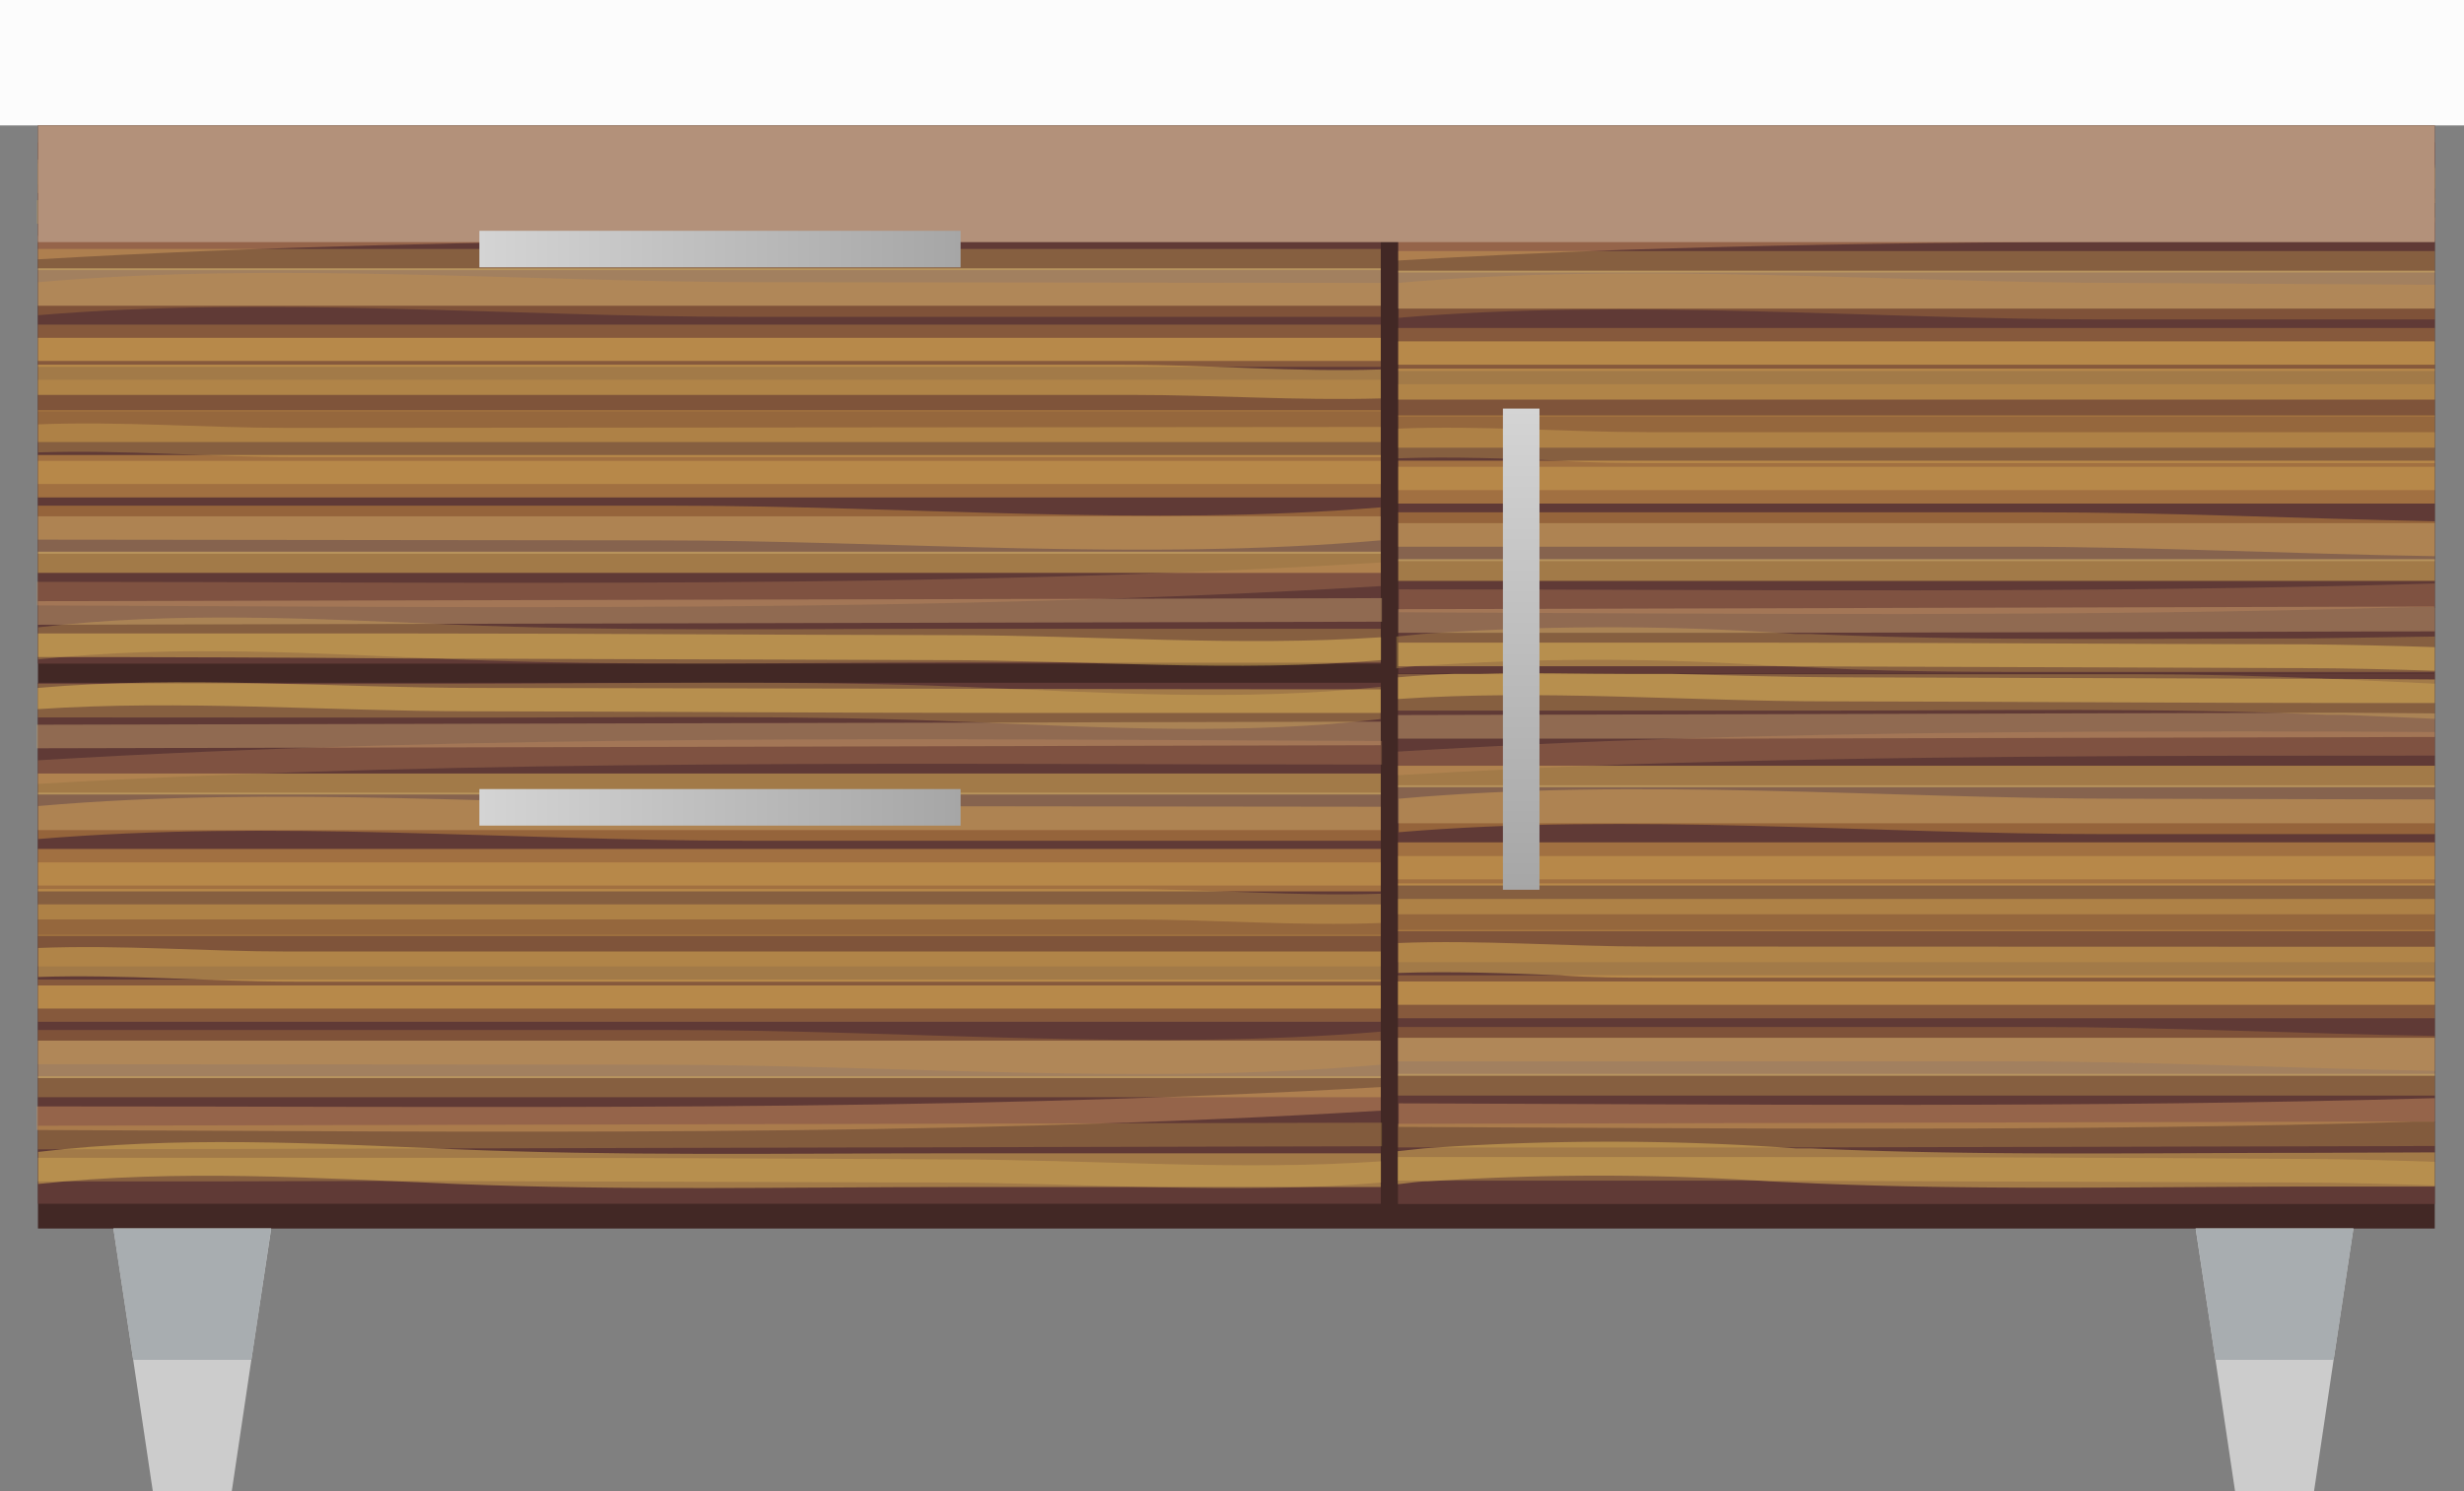 <svg xmlns="http://www.w3.org/2000/svg" xmlns:xlink="http://www.w3.org/1999/xlink" viewBox="0 0 104.5 63.25"><rect x="0" y="0" width="104.5" height="63.25" fill="#808080" stroke="none"/><defs><linearGradient id="a" x1="20.33" y1="10.56" x2="40.74" y2="10.56" gradientUnits="userSpaceOnUse"><stop offset="0" stop-color="#d4d4d4"/><stop offset="1" stop-color="#a6a6a6"/></linearGradient><linearGradient id="b" x1="741.49" y1="970.62" x2="761.91" y2="970.62" gradientTransform="rotate(90 879.65 155.49)" xlink:href="#a"/><linearGradient id="c" x1="20.33" y1="34.25" x2="40.74" y2="34.25" xlink:href="#a"/></defs><title>Depositphotos_74009003_02</title><g data-name="Layer 2"><g data-name="Layer 1" style="isolation:isolate"><path fill="#fcfcfc" d="M0 0h104.5v5.32H0z"/><path fill="#422825" d="M1.61 5.32h101.65v46.79H1.61z"/><path fill="#603a36" d="M1.61 6.04h56.95v22.11H1.61z"/><path d="M1.61 26.5v-1l57-.13v1z" fill="#d0aa75" style="mix-blend-mode:multiply" opacity=".43"/><path fill="#f9cf5f" d="M1.61 23.4h56.95v.9H1.61z" style="mix-blend-mode:multiply" opacity=".43"/><path fill="#f7b84f" d="M1.61 19.3h56.95v1.8H1.61z" style="mix-blend-mode:multiply" opacity=".43"/><path fill="#daa346" d="M1.61 17.4h56.95v1.35H1.61z" style="mix-blend-mode:multiply" opacity=".43"/><path d="M1.61 16.75v-1.28h46.06c3.62 0 7.27.32 10.89.2v1.23c-3.56.1-7.05-.15-10.56-.15z" fill="#f9cf5f" style="mix-blend-mode:multiply" opacity=".43"/><path fill="#f9cf5f" d="M1.61 14.33h56.95v.98H1.61z" style="mix-blend-mode:multiply" opacity=".43"/><path fill="#f9de96" d="M1.61 11.38h56.95v1.59H1.61z" style="mix-blend-mode:multiply" opacity=".43"/><path d="M1.61 11v-1c19-1.14 38-.89 57-.82v1c-19.03 0-38.04-.28-57 .82z" fill="#da9d65" style="mix-blend-mode:multiply" opacity=".43"/><path d="M1.61 8.19V6.76h18c7.06 0 14.14-.16 21.2.13 5.91.25 11.85.64 17.74 0v1.36c-5.82.69-11.67.37-17.52.12C34 8.07 27 8.19 20 8.19z" fill="#f9cf5f" style="mix-blend-mode:multiply" opacity=".43"/><path d="M1.61 22.89v-1.44h27c9.89 0 20.06.9 29.94.07v1.4c-10.18.89-20.62 0-30.82 0z" fill="#da9c43" style="mix-blend-mode:multiply" opacity=".43"/><path d="M1.61 27.87v-1H17.5c7.56 0 15.12.06 22.69.07 6.06 0 12.3.5 18.38.09V28c-6.18.54-12.51 0-18.69 0l-22.69-.07q-7.8-.06-15.58-.06z" fill="#f9cf5f" style="mix-blend-mode:multiply" opacity=".43"/><g opacity=".25"><path d="M58.56 8.36v1l-57 .13v-1z" fill="#e9be53"/><path fill="#f9cf5f" d="M1.61 10.56h56.95v.9H1.61z"/><path fill="#f7b84f" d="M1.61 13.77h56.95v1.79H1.61z"/><path fill="#daa346" d="M1.61 16.11h56.95v1.34H1.61z"/><path d="M58.56 18.11v1.28H12.51c-3.62 0-7.27-.32-10.89-.2V18c3.53-.14 7.06.15 10.61.15z" fill="#f9cf5f"/><path fill="#f9cf5f" d="M1.61 19.55h56.95v.98H1.61z"/><path fill="#f9de96" d="M1.61 21.9h56.95v1.59H1.61z"/><path d="M58.56 23.86v1c-19 1.14-38 .89-57 .82v-1c19.04 0 38.05.32 57-.82z" fill="#da9d65"/><path d="M58.56 26.67v1.43h-18c-7.06 0-14.14.16-21.2-.13-5.91-.25-11.84-.64-17.74 0v-1.36c5.82-.69 11.67-.37 17.52-.12 7 .3 14.06.18 21.1.18z" fill="#f9cf5f"/><path d="M58.56 12v1.44h-27c-9.89 0-20.06-.9-29.94-.07v-1.4c10.18-.89 20.62 0 30.82 0z" fill="#da9c43"/><path d="M58.56 7v1H42.68Q31.33 7.93 20 7.9c-6.06 0-12.3-.5-18.38-.08v-.9c6.18-.54 12.51 0 18.69 0L43 7h15.56z" fill="#f9cf5f"/></g><path fill="#603a36" d="M1.61 28.96h56.95v22.1H1.61z"/><path d="M58.56 30.61v1l-57 .13v-1z" fill="#d0aa75" style="mix-blend-mode:multiply" opacity=".43"/><path fill="#f9cf5f" d="M1.61 32.81h56.95v.89H1.61z" style="mix-blend-mode:multiply" opacity=".43"/><path fill="#f7b84f" d="M1.61 36.01h56.95v1.8H1.61z" style="mix-blend-mode:multiply" opacity=".43"/><path fill="#daa346" d="M1.61 38.36h56.95v1.34H1.61z" style="mix-blend-mode:multiply" opacity=".43"/><path d="M58.56 40.36v1.28H12.51c-3.62 0-7.27-.32-10.89-.2v-1.23c3.53-.14 7.06.15 10.61.15z" fill="#f9cf5f" style="mix-blend-mode:multiply" opacity=".43"/><path fill="#f9cf5f" d="M1.61 41.8h56.95v.98H1.61z" style="mix-blend-mode:multiply" opacity=".43"/><path fill="#f9de96" d="M1.61 44.14h56.95v1.59H1.61z" style="mix-blend-mode:multiply" opacity=".43"/><path d="M58.56 46.11v1c-19 1.14-38 .89-57 .82v-1c19.04-.01 38.05.27 57-.82z" fill="#da9d65" style="mix-blend-mode:multiply" opacity=".43"/><path d="M58.56 48.92v1.43h-18c-7.06 0-14.14.16-21.2-.13-5.91-.25-11.84-.64-17.74 0v-1.36c5.82-.69 11.67-.37 17.52-.12 7 .3 14.06.18 21.1.18z" fill="#f9cf5f" style="mix-blend-mode:multiply" opacity=".43"/><path d="M58.56 34.22v1.44h-27c-9.89 0-20.06-.9-29.94-.07v-1.4c10.18-.89 20.62 0 30.82 0z" fill="#da9c43" style="mix-blend-mode:multiply" opacity=".43"/><path d="M58.56 29.24v1H42.67c-7.56 0-15.12-.06-22.69-.07-6.06 0-12.3-.5-18.38-.09v-.9c6.18-.54 12.51 0 18.69 0l22.71.04q7.78.02 15.56.02z" fill="#f9cf5f" style="mix-blend-mode:multiply" opacity=".43"/><g opacity=".25"><path d="M1.61 48.75v-1l57-.13v1z" fill="#e9be53"/><path fill="#f9cf5f" d="M1.61 45.65h56.95v.89H1.61z"/><path fill="#f7b84f" d="M1.61 41.55h56.95v1.79H1.61z"/><path fill="#daa346" d="M1.61 39.65h56.95v1.34H1.61z"/><path d="M1.61 39v-1.29h46.06c3.62 0 7.27.32 10.89.2v1.24C55 39.29 51.5 39 48 39z" fill="#f9cf5f"/><path fill="#f9cf5f" d="M1.61 36.58h56.95v.98H1.61z"/><path fill="#f9de96" d="M1.61 33.62h56.95v1.59H1.61z"/><path d="M1.61 33.25v-1c19-1.14 38-.89 57-.82v1c-19.03 0-38.04-.28-57 .82z" fill="#da9d65"/><path d="M1.61 30.43V29h18c7.06 0 14.14-.16 21.2.13 5.91.25 11.84.64 17.74 0v1.37c-5.82.69-11.67.37-17.52.12-7-.3-14.06-.18-21.1-.18z" fill="#f9cf5f"/><path d="M1.61 45.14v-1.45h27c9.89 0 20.05.9 29.94.07v1.4c-10.18.89-20.62 0-30.82 0z" fill="#da9c43"/><path d="M1.61 50.11v-1H17.5q11.34 0 22.69.07c6.06 0 12.3.5 18.38.08v.9c-6.18.54-12.51 0-18.69 0l-22.69-.07q-7.8.03-15.58.02z" fill="#f9cf5f"/></g><path fill="#603a36" d="M59.29 28.56h43.97v22.51H59.29z"/><path d="M103.26 30.26v1l-29.76.07H59.29v-1l40.13-.1z" fill="#d0aa75" style="mix-blend-mode:multiply" opacity=".43"/><path fill="#f9cf5f" d="M59.29 32.48h43.97v.91H59.29z" style="mix-blend-mode:multiply" opacity=".43"/><path fill="#f7b84f" d="M59.29 35.73h43.97v1.83H59.29z" style="mix-blend-mode:multiply" opacity=".43"/><path fill="#daa346" d="M59.29 38.13h43.97v1.37H59.29z" style="mix-blend-mode:multiply" opacity=".43"/><path d="M103.26 40.16v1.31H70.19c-1.34 0-2.66 0-4-.1-2.3-.09-4.6-.18-6.89-.1V40c3.53-.14 7.06.15 10.61.15z" fill="#f9cf5f" style="mix-blend-mode:multiply" opacity=".43"/><path fill="#f9cf5f" d="M59.29 41.63h43.97v.99H59.29z" style="mix-blend-mode:multiply" opacity=".43"/><path fill="#f9de96" d="M59.29 44.02h43.97v1.61H59.29z" style="mix-blend-mode:multiply" opacity=".43"/><path d="M103.26 46.58v1h-.94c-14.33.43-28.69.28-43 .22v-1c14.63.04 29.3.2 43.94-.22z" fill="#da9d65" style="mix-blend-mode:multiply" opacity=".43"/><path d="M103.26 48.88v1.45h-5c-7.06 0-14.14.17-21.2-.13l-2-.09a108.29 108.29 0 0 0-14.5 0c-.43 0-.85.08-1.28.12v-1.4l1.11-.12a110.21 110.21 0 0 1 15.77 0h.63c7 .32 14.07.19 21.09.19z" fill="#f9cf5f" style="mix-blend-mode:multiply" opacity=".43"/><path d="M103.26 33.91v1.47h-14c-9.89 0-20.05-.91-29.94-.08v-1.42c10.18-.91 20.63 0 30.83 0z" fill="#da9c43" style="mix-blend-mode:multiply" opacity=".43"/><path d="M103.26 28.82v1h-2.91c-7.56 0-15.12-.06-22.69-.07-6.05 0-12.3-.52-18.37-.1v-.92c.78-.07 1.58-.12 2.37-.15h1.1c2.11-.07 4.23 0 6.35 0h1.78c2.38.07 4.75.14 7.09.15l22.24.07z" fill="#f9cf5f" style="mix-blend-mode:multiply" opacity=".43"/><g opacity=".25"><path d="M103.26 47.61v1l-27.09.06H59.29v-1l43-.1h.94z" fill="#e9be53"/><path fill="#f9cf5f" d="M59.29 45.55h43.97v.92H59.29z"/><path fill="#f7b84f" d="M59.29 41.37h43.97v1.82H59.29z"/><path fill="#daa346" d="M59.29 39.44h43.97v1.37H59.29z"/><path fill="#f9cf5f" d="M59.29 37.47h43.97v1.31H59.29z"/><path fill="#f9cf5f" d="M59.29 36.31h43.97v.99H59.29z"/><path fill="#f9de96" d="M59.29 33.31h43.97v1.61H59.29z"/><path d="M103.26 31.05v1c-11.5 0-23 0-34.47.38-3.17.11-6.33.27-9.5.45v-1q7.1-.43 14.21-.62c9.92-.26 19.84-.26 29.76-.21z" fill="#da9d65"/><path d="M103.26 29v1.49l-3.85-.17h-.69c-7-.31-14.07-.18-21.1-.18H59.29V28.6h31.49c2.57 0 5.14.07 7.71.18l1.72.08z" fill="#f9cf5f"/><path d="M103.26 43.94v1.48c-6-.09-11.95-.4-17.85-.4H59.29v-1.46h27c5.61 0 11.3.29 16.97.38z" fill="#da9c43"/><path d="M103.26 49.28v1c-1.91-.06-3.82-.12-5.71-.12l-22.48-.08H59.29v-1h15.88q11.34 0 22.7.08c1.79.01 3.59.06 5.39.12z" fill="#f9cf5f"/></g><path fill="#603a36" d="M59.3 6.04h43.96v22.51H59.3z"/><path d="M103.26 25.78v1l-27.08.06H59.3v-1l43-.11h.93z" fill="#d0aa75" style="mix-blend-mode:multiply" opacity=".43"/><path fill="#f9cf5f" d="M59.3 23.72h43.96v.92H59.3z" style="mix-blend-mode:multiply" opacity=".43"/><path fill="#f7b84f" d="M59.3 19.54h43.96v1.82H59.3z" style="mix-blend-mode:multiply" opacity=".43"/><path fill="#daa346" d="M59.3 17.62h43.96v1.37H59.3z" style="mix-blend-mode:multiply" opacity=".43"/><path fill="#f9cf5f" d="M59.3 15.64h43.96v1.31H59.3z" style="mix-blend-mode:multiply" opacity=".43"/><path fill="#f9cf5f" d="M59.3 14.48h43.96v.99H59.3z" style="mix-blend-mode:multiply" opacity=".43"/><path fill="#f9de96" d="M59.3 11.48h43.96v1.61H59.3z" style="mix-blend-mode:multiply" opacity=".43"/><path d="M103.26 9.22v1c-11.5 0-23 0-34.47.38q-4.76.17-9.49.45v-1q7.1-.43 14.21-.62c9.91-.24 19.83-.25 29.75-.21z" fill="#da9d65" style="mix-blend-mode:multiply" opacity=".43"/><path d="M103.26 7.12v1.49l-3.84-.17h-.69c-7-.31-14.07-.18-21.1-.18H59.3V6.77h18c7.06 0 14.14-.16 21.2.14l1.72.08z" fill="#f9cf5f" style="mix-blend-mode:multiply" opacity=".43"/><path d="M103.26 22.11v1.48c-6-.09-11.94-.4-17.84-.4H59.3v-1.46h27c5.6 0 11.29.27 16.96.38z" fill="#da9c43" style="mix-blend-mode:multiply" opacity=".43"/><path d="M103.26 27.45v1c-1.91-.06-3.82-.11-5.71-.11l-22.48-.08H59.3v-1h15.88c7.56 0 15.13.06 22.69.07 1.79.02 3.58.06 5.39.12z" fill="#f9cf5f" style="mix-blend-mode:multiply" opacity=".43"/><g opacity=".25"><path d="M103.26 8.43v1l-29.75.07H59.3v-1l40.13-.1z" fill="#e9be53"/><path fill="#f9cf5f" d="M59.3 10.65h43.96v.91H59.3z"/><path fill="#f7b84f" d="M59.3 13.91h43.96v1.82H59.3z"/><path fill="#daa346" d="M59.3 16.3h43.96v1.37H59.3z"/><path d="M103.26 18.33v1.31H70.2c-1.34 0-2.66 0-4-.1-2.3-.09-4.6-.18-6.9-.1v-1.26c3.53-.14 7.06.15 10.61.15z" fill="#f9cf5f"/><path fill="#f9cf5f" d="M59.3 19.8h43.96v.99H59.3z"/><path fill="#f9de96" d="M59.3 22.19h43.96v1.61H59.3z"/><path d="M103.26 24.75v1h-.93c-14.33.43-28.69.28-43 .22V25c14.62 0 29.29.19 43.93-.25z" fill="#da9d65"/><path d="M103.26 27v1.5H87c-3.32 0-6.66 0-10-.18l-2-.09a108 108 0 0 0-14.5 0c-.43 0-.85.08-1.28.12V27l1.11-.11a110.18 110.18 0 0 1 15.78 0h.63c7 .31 14.07.19 21.09.19z" fill="#f9cf5f"/><path d="M103.26 12.08v1.47h-14c-9.89 0-20.05-.91-29.94-.07V12c10.18-.91 20.62 0 30.82 0z" fill="#da9c43"/><path d="M103.26 7v1h-2.9c-7.56 0-15.12-.06-22.69-.07-6.05 0-12.3-.52-18.37-.09v-.92c.78-.07 1.58-.12 2.37-.15 3.07-.15 6.15-.09 9.22 0 2.38.07 4.75.14 7.09.15l22.25.08z" fill="#f9cf5f"/></g><path style="mix-blend-mode:multiply" fill="#b3917a" d="M1.61 5.32h101.65v4.95H1.61z"/><path fill="url(#a)" d="M20.33 9.79h20.41v1.55H20.33z"/><path fill="url(#b)" d="M63.74 17.33h1.55v20.41h-1.55z"/><path fill="url(#c)" d="M20.33 33.47h20.41v1.55H20.33z"/><path fill="#ccc" d="M11.5 52.11l-.84 5.57-.83 5.57H6.48l-.83-5.57-.84-5.57h6.69z"/><path fill="#ccc" d="M99.81 52.11l-.84 5.57-.83 5.57h-3.35l-.83-5.57-.84-5.57h6.69z"/><path style="mix-blend-mode:multiply" fill="#a8adb0" d="M11.5 52.11l-.84 5.57H5.65l-.84-5.57h6.69z"/><path style="mix-blend-mode:multiply" fill="#a8adb0" d="M99.81 52.11l-.84 5.57h-5.01l-.84-5.57h6.69z"/></g></g></svg>